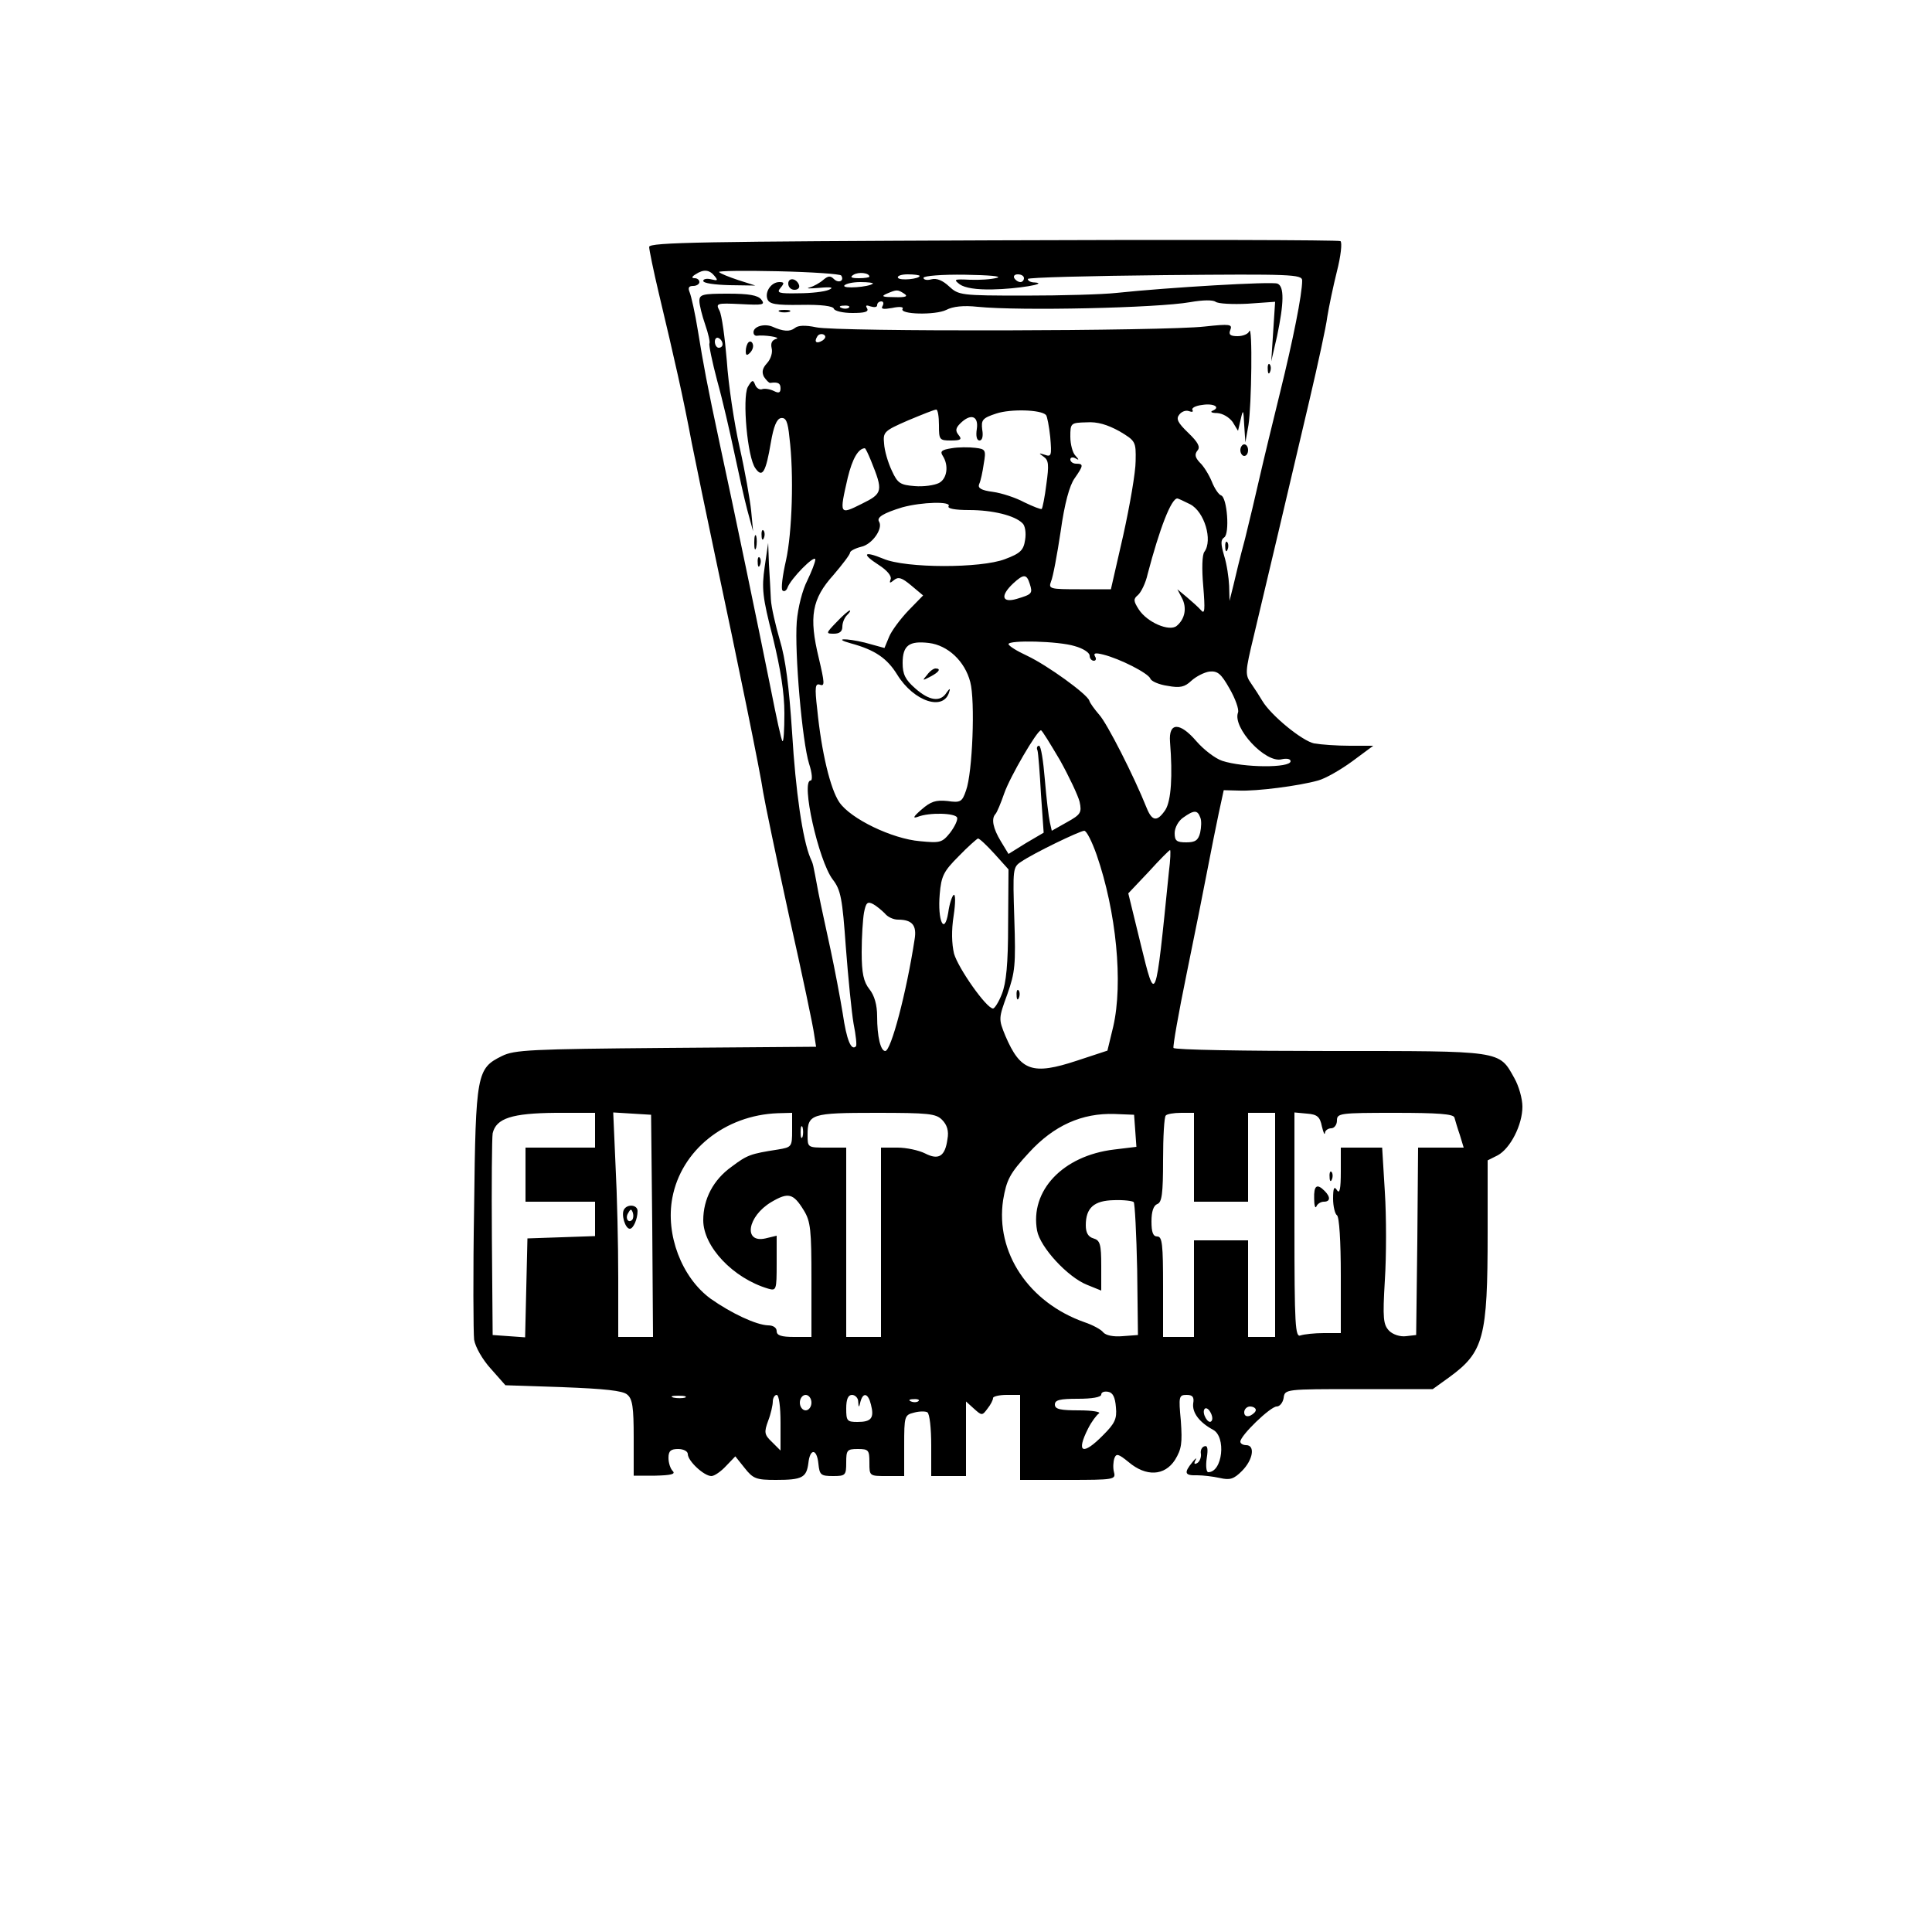<?xml version="1.0" standalone="no"?>
<!DOCTYPE svg PUBLIC "-//W3C//DTD SVG 20010904//EN"
 "http://www.w3.org/TR/2001/REC-SVG-20010904/DTD/svg10.dtd">
<svg version="1.0" xmlns="http://www.w3.org/2000/svg"
 width="500pt" height="500pt" viewBox="0 0 500 500"
 preserveAspectRatio="xMidYMid meet">

<g transform="translate(0,500) scale(0.1,-0.1)"
fill="#000000" stroke="none">
<path d="M1680 4361 c0 -7 11 -61 25 -120 41 -172 63 -269 85 -386 12 -60 39
-191 60 -290 59 -277 118 -565 125 -615 4 -25 34 -169 67 -320 34 -151 63
-289 65 -307 l5 -32 -388 -3 c-351 -3 -393 -5 -425 -21 -65 -32 -68 -45 -72
-392 -3 -170 -2 -325 0 -342 3 -19 22 -52 43 -75 l38 -43 149 -5 c106 -4 155
-9 166 -19 14 -11 17 -33 17 -112 l0 -98 56 0 c41 1 53 4 45 12 -6 6 -11 21
-11 34 0 18 6 23 25 23 14 0 25 -6 25 -13 0 -18 42 -57 61 -57 8 0 25 12 38
26 l24 25 24 -30 c22 -28 30 -31 81 -31 68 0 79 6 84 43 4 39 22 39 26 -1 3
-29 6 -32 38 -32 32 0 34 2 34 35 0 32 2 35 30 35 28 0 30 -3 30 -35 0 -35 0
-35 45 -35 l45 0 0 79 c0 76 1 79 25 85 14 4 30 4 35 1 6 -4 10 -42 10 -86 l0
-79 45 0 45 0 0 97 0 96 21 -19 c20 -18 21 -18 35 1 8 10 14 22 14 27 0 4 16
8 35 8 l35 0 0 -110 0 -110 124 0 c119 0 124 1 119 20 -3 11 -2 27 1 36 5 13
10 12 37 -10 45 -38 93 -36 120 6 17 28 19 43 15 101 -6 63 -5 67 15 67 15 0
20 -5 17 -22 -3 -24 16 -49 51 -68 35 -18 25 -110 -12 -110 -5 0 -7 16 -4 36
4 25 2 34 -6 31 -7 -2 -11 -11 -9 -20 1 -8 -3 -19 -9 -23 -8 -5 -10 -2 -5 7 4
8 0 5 -8 -5 -23 -28 -20 -35 12 -34 15 0 41 -3 59 -7 26 -6 36 -3 57 18 29 29
35 67 11 67 -8 0 -15 4 -15 9 0 16 78 91 94 91 8 0 16 10 18 22 3 23 4 23 194
23 l192 0 43 31 c89 65 99 102 99 374 l0 187 26 13 c33 18 64 79 64 126 0 20
-9 53 -21 74 -40 72 -30 70 -477 70 -221 0 -403 3 -405 8 -2 4 13 90 34 192
21 102 45 223 54 270 9 47 22 112 29 145 l13 60 39 -1 c46 -2 155 12 205 26
19 5 59 28 89 50 l54 40 -61 0 c-33 0 -74 3 -92 6 -32 7 -112 73 -134 110 -7
12 -20 32 -29 45 -16 23 -16 29 7 124 13 55 42 177 64 270 22 94 58 247 80
340 22 94 43 190 46 215 4 25 15 78 25 118 10 39 14 75 9 78 -5 3 -409 4 -899
2 -743 -3 -890 -5 -890 -17z m169 -75 c10 -12 8 -13 -8 -9 -12 3 -21 1 -21 -4
0 -6 30 -10 68 -11 l67 -1 -44 14 c-24 8 -47 17 -50 21 -3 3 65 4 153 2 87 -2
160 -7 163 -11 9 -14 -7 -21 -19 -9 -9 9 -15 8 -27 -2 -9 -8 -25 -17 -36 -20
-11 -3 0 -3 25 -1 32 3 39 1 25 -5 -11 -5 -46 -9 -79 -9 -51 -1 -57 1 -46 14
10 12 10 15 -3 15 -21 0 -38 -25 -31 -44 5 -13 21 -16 87 -15 52 1 83 -3 85
-10 2 -6 24 -11 48 -11 32 0 43 3 38 12 -5 8 -2 9 9 5 10 -3 17 -2 17 3 0 6 5
10 11 10 5 0 7 -5 3 -12 -5 -8 2 -9 25 -5 18 4 30 3 27 -2 -10 -15 85 -17 113
-3 17 9 45 12 81 8 110 -11 465 -3 550 12 34 6 59 6 66 1 6 -5 44 -7 83 -5
l71 5 -5 -77 -5 -77 15 65 c18 86 19 129 1 136 -14 6 -284 -10 -416 -24 -36
-4 -142 -7 -237 -7 -167 0 -172 1 -197 24 -16 15 -32 22 -46 18 -11 -3 -20 -1
-20 4 0 5 48 9 108 8 62 -1 97 -4 82 -8 -14 -4 -45 -6 -70 -5 -41 2 -43 1 -26
-12 13 -9 42 -14 85 -13 62 1 147 15 109 18 -10 0 -18 4 -18 9 0 4 160 8 355
10 327 3 355 2 355 -14 0 -36 -24 -155 -57 -289 -19 -77 -43 -176 -53 -220
-10 -44 -27 -116 -38 -160 -12 -44 -25 -98 -30 -120 l-10 -40 -1 39 c-1 21 -6
56 -13 78 -9 31 -9 41 0 47 15 9 8 104 -8 109 -6 2 -17 18 -24 36 -7 17 -21
40 -31 49 -12 13 -14 21 -6 31 8 9 2 21 -24 46 -27 26 -32 36 -23 47 6 8 17
12 25 9 8 -3 12 -2 9 3 -3 5 8 11 25 13 30 5 49 -6 27 -15 -7 -3 -2 -6 12 -6
15 -1 31 -11 40 -23 l14 -23 7 30 c6 27 7 26 9 -15 l3 -45 8 45 c8 49 11 263
2 243 -2 -7 -16 -13 -30 -13 -19 0 -24 4 -19 16 6 15 -1 16 -66 9 -102 -12
-953 -14 -1006 -2 -28 6 -47 5 -55 -2 -13 -10 -30 -9 -59 4 -21 8 -48 0 -48
-15 0 -5 3 -9 8 -9 19 3 65 -4 51 -8 -11 -3 -15 -11 -12 -24 3 -11 -2 -28 -12
-39 -12 -13 -14 -23 -8 -35 6 -9 13 -16 16 -16 21 3 27 -1 27 -14 0 -12 -5
-13 -17 -7 -10 5 -24 7 -30 5 -7 -3 -16 3 -19 12 -5 13 -8 12 -19 -7 -14 -29
-1 -182 20 -210 18 -26 27 -10 40 67 7 41 15 61 26 63 13 2 18 -9 22 -50 12
-95 7 -247 -9 -319 -9 -39 -13 -73 -9 -77 4 -4 10 -1 13 7 8 23 71 87 72 73 0
-7 -10 -32 -21 -55 -12 -23 -24 -69 -27 -106 -6 -79 14 -311 32 -368 8 -24 9
-43 4 -43 -26 0 20 -207 57 -256 21 -27 25 -49 34 -175 6 -79 15 -169 20 -198
6 -30 9 -57 6 -59 -12 -12 -24 16 -34 85 -7 43 -21 116 -31 163 -10 47 -25
114 -32 150 -15 80 -13 72 -21 90 -20 48 -38 173 -47 323 -8 121 -17 192 -32
241 -11 38 -22 85 -23 105 -1 20 -3 61 -5 91 l-2 55 -9 -62 c-8 -55 -6 -78 21
-182 20 -82 30 -144 30 -197 0 -43 -2 -75 -5 -72 -3 2 -16 63 -30 134 -30 150
-96 468 -132 634 -34 159 -42 203 -57 295 -7 44 -17 88 -21 98 -5 12 -3 17 9
17 9 0 16 5 16 10 0 6 -6 10 -12 10 -9 0 -8 4 2 10 21 14 36 12 49 -4z m401
-2 c0 -2 -12 -4 -27 -4 -21 0 -24 3 -14 9 13 8 41 5 41 -5z m130 2 c0 -8 -51
-13 -56 -5 -3 5 9 9 25 9 17 0 31 -2 31 -4z m270 -6 c0 -5 -4 -10 -9 -10 -6 0
-13 5 -16 10 -3 6 1 10 9 10 9 0 16 -4 16 -10z m-391 -14 c-10 -9 -79 -14 -74
-5 4 5 22 9 42 9 20 0 34 -2 32 -4z m81 -26 c11 -7 4 -10 -25 -9 -31 0 -36 2
-20 9 26 11 28 11 45 0z m-143 -36 c-3 -3 -12 -4 -19 -1 -8 3 -5 6 6 6 11 1
17 -2 13 -5z m-68 -85 c-16 -10 -23 -4 -14 10 3 6 11 8 17 5 6 -4 5 -9 -3 -15z
m301 -219 c0 -38 1 -40 31 -40 26 0 29 3 20 14 -9 11 -8 18 4 30 27 27 48 20
43 -14 -3 -19 0 -30 7 -30 7 0 10 11 7 28 -3 25 0 30 37 42 37 12 115 10 128
-4 3 -3 8 -29 11 -57 4 -48 3 -52 -14 -46 -16 5 -17 5 -3 -5 13 -9 14 -21 7
-71 -4 -33 -10 -62 -12 -64 -2 -2 -22 6 -45 17 -22 12 -59 24 -81 27 -31 4
-40 10 -36 20 4 8 9 32 12 53 6 35 5 38 -22 41 -16 2 -44 2 -61 -1 -26 -4 -31
-8 -23 -20 16 -25 11 -59 -10 -70 -12 -6 -40 -10 -63 -8 -37 3 -44 7 -59 40
-10 21 -19 52 -20 70 -3 30 0 33 62 60 36 15 68 28 73 28 4 0 7 -18 7 -40z
m467 -16 c42 -25 43 -27 42 -77 0 -29 -15 -115 -32 -192 l-32 -140 -81 0 c-77
0 -81 1 -74 20 5 11 16 70 25 130 10 72 23 119 36 137 23 33 24 38 4 38 -8 0
-15 5 -15 11 0 5 6 7 13 3 10 -6 10 -4 0 7 -7 7 -13 29 -13 49 0 35 1 36 42
37 28 2 54 -6 85 -23z m-643 -76 c32 -79 31 -85 -24 -112 -58 -29 -58 -28 -36
68 12 49 27 75 44 76 2 0 9 -15 16 -32z m826 -113 c37 -19 59 -93 37 -123 -6
-7 -7 -45 -3 -89 5 -62 4 -74 -6 -62 -7 8 -24 23 -37 34 l-24 20 12 -23 c13
-25 8 -54 -14 -72 -19 -15 -76 9 -98 43 -14 22 -14 27 -2 37 8 7 20 31 25 54
31 118 61 196 77 196 2 0 17 -7 33 -15z m-625 -5 c-4 -6 16 -10 53 -10 61 0
118 -14 138 -34 7 -6 10 -25 7 -43 -4 -27 -12 -35 -52 -50 -62 -24 -257 -24
-315 1 -51 21 -57 13 -12 -16 22 -14 34 -29 31 -37 -4 -11 -2 -11 9 -2 11 9
20 6 44 -14 l31 -26 -38 -39 c-21 -22 -44 -53 -50 -68 l-12 -29 -51 14 c-50
12 -83 11 -36 -2 63 -17 94 -39 120 -81 43 -70 122 -96 135 -43 3 8 0 7 -7 -3
-16 -26 -45 -22 -82 11 -25 22 -32 36 -32 65 0 46 17 58 68 52 49 -6 93 -47
107 -101 13 -48 6 -235 -11 -281 -10 -29 -14 -32 -48 -27 -30 3 -43 -1 -67
-22 -21 -18 -24 -24 -10 -19 30 12 98 10 102 -2 2 -6 -6 -23 -18 -39 -21 -26
-26 -27 -78 -22 -72 6 -180 58 -209 101 -23 34 -46 129 -57 240 -7 59 -5 68 7
64 13 -5 12 5 -3 69 -26 107 -18 153 38 215 23 27 43 53 43 58 0 4 13 11 29
15 28 6 57 47 46 65 -7 11 11 22 60 37 51 14 128 16 120 3z m210 -201 c8 -25
6 -27 -34 -39 -38 -11 -43 8 -9 40 27 25 35 25 43 -1z m116 -161 c22 -6 39
-17 39 -25 0 -7 5 -13 11 -13 5 0 7 5 3 11 -5 9 1 10 21 5 44 -11 116 -48 122
-62 2 -7 23 -16 45 -19 32 -6 44 -3 61 13 12 11 33 22 47 24 21 2 30 -5 52
-44 15 -26 25 -54 22 -62 -15 -39 71 -132 113 -121 13 3 23 1 23 -5 0 -18
-122 -17 -177 1 -18 6 -48 29 -67 51 -43 50 -72 49 -68 -2 7 -88 3 -152 -12
-176 -21 -31 -34 -30 -48 4 -34 85 -103 220 -123 242 -12 14 -24 30 -26 37 -6
17 -108 91 -161 116 -26 12 -47 25 -48 30 0 11 129 8 171 -5z m-38 -295 c24
-43 47 -92 51 -108 6 -28 3 -33 -33 -53 l-39 -22 -5 22 c-3 13 -9 62 -13 111
-4 48 -10 87 -15 87 -5 0 -7 -6 -4 -12 2 -7 6 -58 9 -113 l7 -100 -46 -27 -45
-28 -20 33 c-20 33 -25 58 -14 70 4 4 14 28 23 54 15 43 85 163 95 163 3 0 24
-35 49 -77z m363 -148 c4 -8 3 -26 0 -40 -5 -20 -13 -25 -36 -25 -25 0 -30 4
-30 24 0 14 10 32 22 40 28 20 37 20 44 1z m-268 -97 c51 -147 69 -332 43
-445 l-15 -62 -79 -26 c-115 -38 -146 -27 -185 64 -18 44 -18 45 5 108 20 57
22 75 18 196 -4 128 -4 133 18 147 32 22 150 79 163 80 6 0 20 -28 32 -62z
m-264 2 l36 -40 -1 -142 c0 -103 -5 -152 -16 -180 -8 -21 -19 -38 -23 -38 -17
0 -90 104 -101 142 -6 26 -7 60 -1 98 5 33 5 57 0 54 -4 -3 -11 -23 -14 -46
-10 -60 -28 -21 -22 48 4 47 10 59 49 98 24 25 47 45 50 46 4 0 23 -18 43 -40z
m451 -47 c-35 -347 -34 -345 -73 -186 l-32 131 53 56 c28 31 53 56 55 56 2 0
1 -26 -3 -57z m-735 -107 c7 -9 22 -16 34 -16 37 0 49 -15 43 -51 -21 -137
-61 -289 -76 -289 -12 0 -21 37 -21 90 0 29 -7 54 -20 70 -15 19 -20 41 -20
96 0 39 3 85 6 102 5 26 9 30 24 22 9 -5 22 -16 30 -24z m-750 -561 l0 -45
-90 0 -90 0 0 -70 0 -70 90 0 90 0 0 -45 0 -44 -87 -3 -88 -3 -3 -128 -3 -128
-42 3 -42 3 -2 250 c-1 138 0 260 2 272 9 39 50 52 163 53 l102 0 0 -45z m148
-247 l2 -288 -45 0 -45 0 0 153 c0 85 -3 216 -7 291 l-6 137 49 -3 49 -3 3
-287z m362 247 c0 -43 -1 -44 -37 -50 -71 -11 -79 -14 -119 -44 -48 -34 -74
-84 -74 -139 0 -68 77 -150 168 -177 21 -6 22 -4 22 65 l0 72 -29 -7 c-58 -13
-47 57 15 94 44 26 57 23 84 -21 18 -29 20 -51 20 -180 l0 -148 -45 0 c-33 0
-45 4 -45 15 0 9 -9 15 -22 15 -31 1 -95 31 -149 69 -75 55 -117 166 -99 261
23 123 136 214 273 219 l37 1 0 -45z m388 27 c13 -13 18 -29 14 -50 -6 -45
-23 -55 -58 -37 -16 8 -48 15 -71 15 l-43 0 0 -245 0 -245 -45 0 -45 0 0 245
0 245 -50 0 c-50 0 -50 0 -50 33 0 54 9 57 177 57 136 0 155 -2 171 -18z m500
-28 l3 -42 -58 -7 c-133 -16 -218 -107 -199 -210 8 -43 79 -120 129 -140 l37
-15 0 64 c0 56 -3 66 -20 71 -14 4 -20 15 -20 34 0 45 21 64 73 65 25 1 48 -2
51 -5 3 -3 7 -82 9 -175 l2 -169 -40 -3 c-24 -2 -43 2 -50 10 -5 7 -27 19 -48
26 -145 51 -231 181 -211 316 9 53 17 69 67 123 64 70 137 103 222 100 l50 -2
3 -41z m152 -69 l0 -115 70 0 70 0 0 115 0 115 35 0 35 0 0 -290 0 -290 -35 0
-35 0 0 125 0 125 -70 0 -70 0 0 -125 0 -125 -40 0 -40 0 0 130 c0 109 -2 130
-15 130 -11 0 -15 11 -15 39 0 25 5 41 15 45 12 4 15 27 15 114 0 60 3 112 7
115 3 4 21 7 40 7 l33 0 0 -115z m331 80 c4 -16 7 -24 8 -17 0 6 8 12 16 12 8
0 15 9 15 20 0 19 7 20 150 20 112 0 151 -3 154 -12 2 -7 8 -28 14 -45 l10
-33 -59 0 -59 0 -2 -242 -3 -243 -26 -3 c-15 -2 -34 4 -44 14 -15 16 -17 31
-11 131 4 62 4 165 0 228 l-7 115 -53 0 -54 0 0 -62 c0 -45 -3 -59 -10 -48 -7
11 -10 6 -10 -22 0 -20 5 -40 10 -43 6 -4 10 -67 10 -156 l0 -149 -44 0 c-24
0 -51 -3 -60 -6 -14 -6 -16 24 -16 286 l0 291 32 -3 c27 -2 34 -8 39 -33z
m-1344 -27 c-3 -7 -5 -2 -5 12 0 14 2 19 5 13 2 -7 2 -19 0 -25z m811 -700 c3
-30 -3 -42 -33 -72 -53 -54 -71 -46 -39 17 9 18 22 35 28 39 6 4 -17 8 -51 8
-49 0 -63 3 -63 15 0 12 13 15 60 15 36 0 60 4 60 11 0 6 8 9 18 7 12 -2 18
-14 20 -40z m-1115 25 c-7 -2 -21 -2 -30 0 -10 3 -4 5 12 5 17 0 24 -2 18 -5z
m247 -65 l0 -72 -22 22 c-20 19 -21 25 -10 55 7 18 12 41 12 50 0 9 5 17 10
17 6 0 10 -31 10 -72z m80 52 c0 -11 -7 -20 -15 -20 -8 0 -15 9 -15 20 0 11 7
20 15 20 8 0 15 -9 15 -20z m121 3 c1 -17 2 -17 6 0 7 25 20 21 27 -8 9 -35 1
-45 -35 -45 -27 0 -29 3 -29 35 0 24 5 35 15 35 8 0 16 -8 16 -17z m156 1 c-3
-3 -12 -4 -19 -1 -8 3 -5 6 6 6 11 1 17 -2 13 -5z m758 -52 c-8 -9 -25 20 -18
31 3 5 10 2 15 -7 6 -10 7 -20 3 -24z m115 29 c0 -5 -7 -11 -15 -15 -9 -3 -15
0 -15 9 0 8 7 15 15 15 8 0 15 -4 15 -9z"/>
<path d="M2040 4266 c0 -9 7 -16 16 -16 9 0 14 5 12 12 -6 18 -28 21 -28 4z"/>
<path d="M1810 4221 c0 -10 7 -38 15 -61 8 -23 13 -45 11 -49 -2 -3 7 -47 20
-96 14 -50 33 -133 44 -185 11 -52 26 -120 34 -150 l15 -55 -5 53 c-3 29 -16
103 -30 165 -14 62 -29 162 -33 223 -5 60 -13 119 -19 130 -10 19 -8 20 55 17
58 -3 64 -2 53 12 -9 11 -32 15 -86 15 -66 0 -74 -2 -74 -19z m60 -112 c0 -5
-4 -9 -10 -9 -5 0 -10 7 -10 16 0 8 5 12 10 9 6 -3 10 -10 10 -16z"/>
<path d="M2018 4193 c6 -2 18 -2 25 0 6 3 1 5 -13 5 -14 0 -19 -2 -12 -5z"/>
<path d="M1937 4114 c-4 -4 -7 -14 -7 -23 0 -11 3 -12 11 -4 6 6 10 16 7 23
-2 6 -7 8 -11 4z"/>
<path d="M3281 4044 c0 -11 3 -14 6 -6 3 7 2 16 -1 19 -3 4 -6 -2 -5 -13z"/>
<path d="M3210 3835 c0 -8 5 -15 10 -15 6 0 10 7 10 15 0 8 -4 15 -10 15 -5 0
-10 -7 -10 -15z"/>
<path d="M1971 3614 c0 -11 3 -14 6 -6 3 7 2 16 -1 19 -3 4 -6 -2 -5 -13z"/>
<path d="M1952 3595 c0 -16 2 -22 5 -12 2 9 2 23 0 30 -3 6 -5 -1 -5 -18z"/>
<path d="M3171 3584 c0 -11 3 -14 6 -6 3 7 2 16 -1 19 -3 4 -6 -2 -5 -13z"/>
<path d="M1961 3544 c0 -11 3 -14 6 -6 3 7 2 16 -1 19 -3 4 -6 -2 -5 -13z"/>
<path d="M2165 3390 c-28 -29 -28 -30 -7 -30 15 0 22 6 22 18 0 10 5 23 12 30
7 7 10 12 7 12 -3 0 -18 -13 -34 -30z"/>
<path d="M2399 3253 c-13 -15 -12 -15 9 -4 23 12 28 21 13 21 -5 0 -15 -7 -22
-17z"/>
<path d="M2631 2424 c0 -11 3 -14 6 -6 3 7 2 16 -1 19 -3 4 -6 -2 -5 -13z"/>
<path d="M1615 1870 c-8 -13 3 -50 15 -50 9 0 20 25 20 46 0 16 -26 19 -35 4z
m21 -27 c-10 -10 -19 5 -10 18 6 11 8 11 12 0 2 -7 1 -15 -2 -18z"/>
<path d="M3441 1954 c0 -11 3 -14 6 -6 3 7 2 16 -1 19 -3 4 -6 -2 -5 -13z"/>
<path d="M3401 1898 c0 -18 3 -27 6 -20 2 6 11 12 19 12 17 0 18 12 2 28 -20
20 -28 14 -27 -20z"/>
</g>
</svg>
